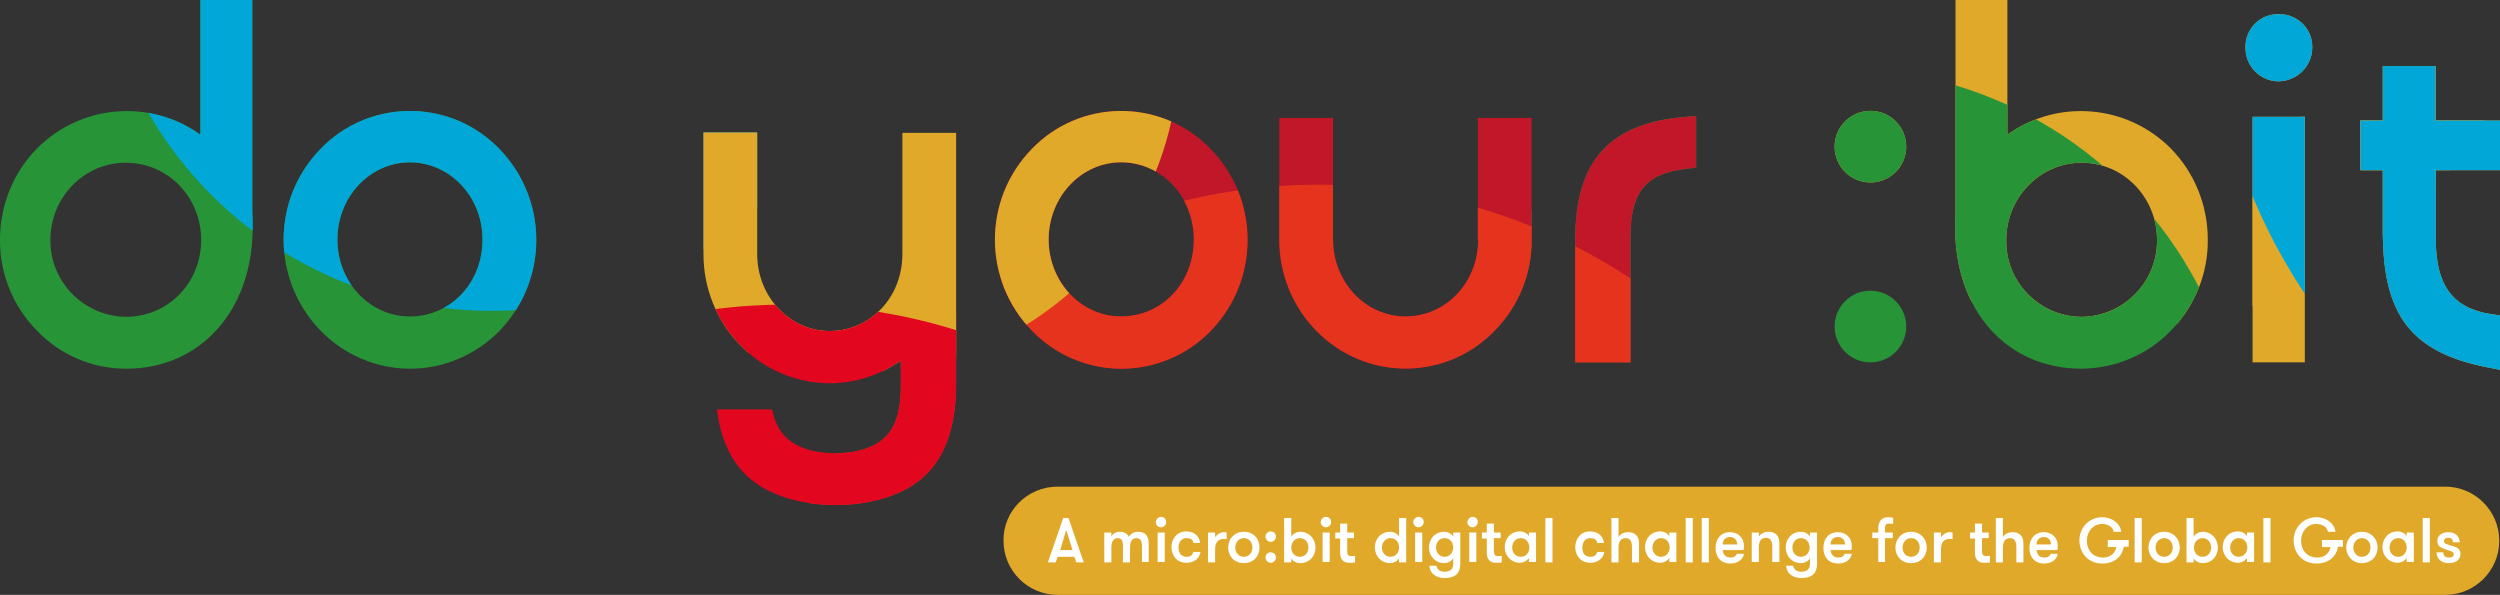 <?xml version="1.0" encoding="UTF-8" standalone="no"?>
<!-- Generator: Adobe Illustrator 23.0.3, SVG Export Plug-In . SVG Version: 6.00 Build 0)  -->

<svg
   xmlns:dc="http://purl.org/dc/elements/1.1/"
   xmlns:cc="http://creativecommons.org/ns#"
   xmlns:rdf="http://www.w3.org/1999/02/22-rdf-syntax-ns#"
   xmlns:svg="http://www.w3.org/2000/svg"
   xmlns="http://www.w3.org/2000/svg"
   xmlns:xlink="http://www.w3.org/1999/xlink"
   xmlns:sodipodi="http://sodipodi.sourceforge.net/DTD/sodipodi-0.dtd"
   xmlns:inkscape="http://www.inkscape.org/namespaces/inkscape"
   version="1.1"
   id="Layer_1"
   x="0px"
   y="0px"
   viewBox="0 0 669.902 159.4"
   xml:space="preserve"
   sodipodi:docname="do your bit_FINAL LOGOcrop.svg"
   width="669.902"
   height="159.4"
   inkscape:version="0.92.2 5c3e80d, 2017-08-06"><rect x="0" y="0" width="669.902" height="159.4" fill="#333333" stroke="none"/><defs
     id="defs129" /><sodipodi:namedview
     pagecolor="#ffffff"
     bordercolor="#666666"
     borderopacity="1"
     objecttolerance="10"
     gridtolerance="10"
     guidetolerance="10"
     inkscape:pageopacity="0"
     inkscape:pageshadow="2"
     inkscape:window-width="1119"
     inkscape:window-height="777"
     id="namedview127"
     showgrid="false"
     inkscape:zoom="0.38484379"
     inkscape:cx="607.06882"
     inkscape:cy="-102.84197"
     inkscape:window-x="0"
     inkscape:window-y="0"
     inkscape:window-maximized="0"
     inkscape:current-layer="Layer_1" /><style
     type="text/css"
     id="style2">
	.st0{clip-path:url(#SVGID_2_);}
	.st1{fill:#E1A929;}
	.st2{fill:#289438;}
	.st3{fill:#00A7D7;}
	.st4{fill:#C11728;}
	.st5{fill:#E6331D;}
	.st6{fill:#E2061F;}
	.st7{fill:#FFFFFF;}
</style><title
     id="title4">do your bit_FINAL LOGO</title><g
     id="g34"
     transform="translate(-85.698,-217.3)"><defs
       id="defs7"><path
         id="SVGID_1_"
         d="m 195.6,316.1 c -9,0 -17.7,-3.7 -24,-10.2 -13.2,-13.6 -13.2,-35.2 0,-48.7 12.7,-13.2 33.8,-13.6 47,-0.9 0.3,0.3 0.6,0.6 0.9,0.9 13.2,13.6 13.2,35.2 0,48.8 -6.3,6.4 -14.9,10.1 -23.9,10.1 z m -0.1,-55.3 c -10.7,0 -19.4,9.3 -19.4,20.7 0,11.4 8.7,20.6 19.4,20.6 11,0 19.5,-9 19.5,-20.6 0,-11.6 -8.8,-20.7 -19.5,-20.7 z m -99.9,45.1 c -6.4,-6.5 -10,-15.3 -9.9,-24.4 0,-9.1 3.5,-17.9 9.9,-24.4 11.7,-11.8 30.3,-13.4 43.8,-3.7 v -36.1 h 13.9 v 56.6 c 0.1,1.5 0.1,3 0.1,4.4 0,22.2 -14,37.8 -33.9,37.8 -9.1,0 -17.7,-3.7 -23.9,-10.2 z m 3.6,-24.3 c -0.1,11.2 8.9,20.4 20.2,20.6 11.3,0 20.2,-9 20.2,-20.6 0,-11.6 -9,-20.7 -20.2,-20.7 -11.2,0 -20.2,9.3 -20.2,20.7 z m 423.4,32.8 h -14.8 v -32.9 c 0,-21.1 9.1,-31.2 29.6,-32.9 l 2.8,-0.2 v 13.8 l -2.3,0.3 c -11.2,1.2 -15.3,6.2 -15.3,18.3 z m -136.4,1.7 c -9,0 -17.7,-3.7 -24,-10.2 -13.2,-13.6 -13.2,-35.2 0,-48.7 12.7,-13.2 33.8,-13.6 47,-0.9 0.3,0.3 0.6,0.6 0.9,0.9 13.2,13.6 13.2,35.2 0,48.8 -6.2,6.4 -14.9,10.1 -23.9,10.1 z m -0.1,-55.3 c -10.7,0 -19.4,9.3 -19.4,20.7 0,11.4 8.7,20.6 19.4,20.6 11,0 19.5,-9 19.5,-20.6 0,-11.6 -8.7,-20.7 -19.5,-20.7 z m 200.8,53.6 c -5.3,0 -9.6,-4.3 -9.6,-9.6 0,-5.3 4.3,-9.6 9.6,-9.6 5.3,0 9.6,4.3 9.6,9.6 0,5.3 -4.3,9.6 -9.6,9.6 z m 0,-48.2 c -5.3,0 -9.6,-4.3 -9.6,-9.6 0,-5.3 4.3,-9.6 9.6,-9.6 5.3,0 9.6,4.3 9.6,9.6 0,5.3 -4.3,9.6 -9.6,9.6 0,0 0,0 0,0 z m 56.6,49.9 c -20,0 -33.9,-15.5 -33.9,-37.8 0,-1.4 0,-2.9 0.1,-4.4 v -56.6 h 13.9 v 36.1 c 13.5,-9.7 32.1,-8.1 43.8,3.7 6.4,6.5 9.9,15.3 9.9,24.4 0.1,9.1 -3.5,17.9 -9.9,24.4 -6.2,6.5 -14.9,10.1 -23.9,10.2 z m 0,-55.2 c -11.1,0 -20.2,9.3 -20.2,20.7 -0.2,11.1 8.6,20.3 19.8,20.6 0.1,0 0.3,0 0.4,0 11.2,-0.1 20.3,-9.3 20.2,-20.6 0,-11.4 -9,-20.7 -20.2,-20.7 z m 59.8,53.5 h -14 v -65.8 h 14 z m -7,-75.3 c -4.9,0 -8.9,-4 -8.9,-8.9 0,-0.1 0,-0.1 0,-0.2 -0.1,-4.8 3.7,-8.8 8.5,-8.9 0.1,0 0.3,0 0.4,0 4.9,-0.1 9,3.8 9,8.7 0,0.1 0,0.1 0,0.2 0,5 -4,9 -9,9.1 z m 59.3,77.3 -3.1,-0.6 c -20.6,-4 -28.3,-13.9 -28.3,-36.4 v -16.5 h -6 v -13.3 h 6 V 235 h 14.1 v 14.6 h 17.3 v 13.3 h -17.2 v 18.6 c 0,12.3 4.6,18.5 15,20 l 2.2,0.3 z M 481.8,281.5 c 0,11.5 -8.6,20.6 -19.5,20.6 -10.7,0 -19.4,-9.2 -19.4,-20.6 v -32.6 h -14.4 v 32.6 c 0,9.1 3.5,17.9 9.9,24.4 12.8,13.2 33.8,13.6 47,0.8 0.3,-0.3 0.6,-0.6 0.8,-0.8 6.4,-6.5 10,-15.3 9.9,-24.4 v -32.6 h -14.4 v 32.6 z M 327.5,252.8 v 32.6 c 0,11.6 -8.6,20.6 -19.5,20.6 -10.7,0 -19.4,-9.2 -19.4,-20.6 v -32.6 h -14.4 v 32.6 c 0,9.1 3.5,17.9 9.9,24.4 6.3,6.5 14.9,10.2 24,10.2 6.8,0 13.4,-2.2 19,-6.1 v 6.6 c 0,10.9 -3.4,16 -12.3,17.8 -3.4,0.6 -6.9,0.6 -10.4,0 -6.9,-1.4 -10.5,-4.8 -11.8,-11.3 h -14.8 c 1.9,15 9.9,22.9 25.3,25.2 2.2,0.3 4.3,0.4 6.5,0.4 v 0 c 2.2,0 4.3,-0.1 6.5,-0.4 17.8,-2.6 25.8,-12.7 25.8,-32.4 v -66.9 h -14.4 z"
         inkscape:connector-curvature="0" /></defs><clipPath
       id="SVGID_2_"><use
         xlink:href="#SVGID_1_"
         style="overflow:visible"
         id="use9"
         x="0"
         y="0"
         width="100%"
         height="100%" /></clipPath><g
       class="st0"
       clip-path="url(#SVGID_2_)"
       id="g32"><circle
         class="st1"
         cx="653.4"
         cy="190.9"
         r="114.2"
         id="circle12"
         style="fill:#e1a929" /><circle
         class="st1"
         cx="825.7"
         cy="337.4"
         r="152.1"
         id="circle14"
         style="fill:#e1a929" /><circle
         class="st2"
         cx="84.8"
         cy="298"
         r="152.1"
         id="circle16"
         style="fill:#289438" /><circle
         class="st2"
         cx="578.5"
         cy="344.2"
         r="108.6"
         id="circle18"
         style="fill:#289438" /><circle
         class="st3"
         cx="829.7"
         cy="211.4"
         r="152.1"
         id="circle20"
         style="fill:#00a7d7" /><circle
         class="st3"
         cx="217.4"
         cy="194.4"
         r="106.2"
         id="circle22"
         style="fill:#00a7d7" /><ellipse
         transform="matrix(0.707,-0.707,0.707,0.707,-53.593,399.399)"
         class="st4"
         cx="455.3"
         cy="264.4"
         rx="109.7"
         ry="109.6"
         id="ellipse24"
         style="fill:#c11728" /><circle
         transform="matrix(0.707,-0.707,0.707,0.707,-167.643,433.085)"
         class="st5"
         cx="439"
         cy="418.9"
         id="ellipse26"
         r="152.1"
         style="fill:#e6331d" /><circle
         transform="matrix(0.707,-0.707,0.707,0.707,-70.996,291.078)"
         class="st1"
         cx="315.9"
         cy="231.2"
         id="ellipse28"
         r="85.8"
         style="fill:#e1a929" /><circle
         class="st6"
         cx="296.7"
         cy="451"
         r="152.1"
         id="circle30"
         style="fill:#e2061f" /></g></g><path
     class="st1"
     d="m 283.402,130.4 h 371.8 c 8,0 14.5,6.5 14.5,14.5 v 0 c 0,8 -6.5,14.5 -14.5,14.5 h -371.8 c -8,0 -14.5,-6.5 -14.5,-14.5 v 0 c -0.1,-8 6.4,-14.5 14.5,-14.5 z"
     id="path36"
     inkscape:connector-curvature="0"
     style="fill:#e1a929" /><g
     id="g124"
     transform="translate(-85.698,-217.3)"><path
       class="st7"
       d="m 374.1,368 -0.5,-1.5 h -4.5 l -0.5,1.5 h -2.1 l 4.1,-11.9 h 1.4 l 4.1,11.9 z m -2.7,-8.7 -1.6,5.4 h 3.3 z"
       id="path38"
       inkscape:connector-curvature="0"
       style="fill:#ffffff" /><path
       class="st7"
       d="m 391.7,368 v -4.4 c 0,-1.3 -0.4,-2.1 -1.5,-2.1 -0.9,0 -1.7,0.6 -1.7,2.5 v 4 h -1.9 v -4.5 c 0,-1.3 -0.4,-2 -1.4,-2 -0.9,0 -1.7,0.6 -1.7,2.5 v 4 h -1.9 v -8 h 1.9 v 1.1 c 0.3,-0.7 1.2,-1.3 2.2,-1.3 1.4,0 2.2,0.6 2.5,1.4 0.4,-0.8 1.3,-1.4 2.4,-1.4 2.4,0 2.9,1.6 2.9,3.1 v 5 h -1.8 z"
       id="path40"
       inkscape:connector-curvature="0"
       style="fill:#ffffff" /><path
       class="st7"
       d="m 396.8,355.8 c 0.8,0 1.4,0.6 1.4,1.4 0,0.7 -0.6,1.4 -1.4,1.4 -0.7,0 -1.4,-0.6 -1.4,-1.4 0.1,-0.8 0.7,-1.4 1.4,-1.4 z m -0.9,4.2 h 1.9 v 7.9 h -1.9 z"
       id="path42"
       inkscape:connector-curvature="0"
       style="fill:#ffffff" /><path
       class="st7"
       d="m 405.5,362.9 c -0.1,-0.9 -0.6,-1.4 -1.9,-1.4 -1.4,0 -2.1,1.2 -2.1,2.5 0,1.4 0.6,2.5 2.2,2.5 1.1,0 1.5,-0.5 1.8,-1.3 h 1.9 c -0.3,1.6 -1.5,2.9 -3.8,2.9 -2.6,0 -4,-2 -4,-4.2 0,-2.1 1.4,-4.2 3.9,-4.2 2.6,0 3.6,1.6 3.8,3.1 h -1.8 z"
       id="path44"
       inkscape:connector-curvature="0"
       style="fill:#ffffff" /><path
       class="st7"
       d="m 414.4,361.8 c -0.3,-0.1 -0.4,-0.1 -0.7,-0.1 -1.6,0 -2.4,0.9 -2.4,2.9 v 3.4 h -1.9 v -8 h 1.9 v 1.3 c 0.4,-0.7 1.4,-1.4 2.4,-1.4 0.3,0 0.5,0 0.7,0.1 z"
       id="path46"
       inkscape:connector-curvature="0"
       style="fill:#ffffff" /><path
       class="st7"
       d="m 414.8,364 c 0,-2.2 1.6,-4.2 4.2,-4.2 2.6,0 4.2,1.9 4.2,4.2 0,2.3 -1.6,4.2 -4.2,4.2 -2.6,0 -4.2,-1.9 -4.2,-4.2 z m 6.5,0 c 0,-1.4 -0.9,-2.5 -2.3,-2.5 -1.4,0 -2.3,1.2 -2.3,2.5 0,1.4 0.9,2.5 2.3,2.5 1.4,0 2.3,-1.1 2.3,-2.5 z"
       id="path48"
       inkscape:connector-curvature="0"
       style="fill:#ffffff" /><path
       class="st7"
       d="m 426.2,359.7 c 0.8,0 1.4,0.6 1.4,1.4 0,0.7 -0.6,1.4 -1.4,1.4 -0.7,0 -1.4,-0.6 -1.4,-1.4 0,-0.7 0.6,-1.4 1.4,-1.4 z m 0,5.6 c 0.8,0 1.4,0.6 1.4,1.4 0,0.7 -0.6,1.4 -1.4,1.4 -0.7,0 -1.4,-0.6 -1.4,-1.4 0,-0.8 0.6,-1.4 1.4,-1.4 z"
       id="path50"
       inkscape:connector-curvature="0"
       style="fill:#ffffff" /><path
       class="st7"
       d="m 431.7,368 h -1.9 v -11.9 h 1.9 v 5 c 0.5,-0.8 1.5,-1.3 2.4,-1.3 2.4,0 4.1,1.9 4.1,4.2 0,2.3 -1.6,4.2 -4.1,4.2 -0.9,0 -2,-0.5 -2.4,-1.3 z m 4.6,-4 c 0,-1.4 -0.9,-2.5 -2.3,-2.5 -1.4,0 -2.3,1.2 -2.3,2.5 0,1.4 0.9,2.5 2.3,2.5 1.4,0 2.3,-1.1 2.3,-2.5 z"
       id="path52"
       inkscape:connector-curvature="0"
       style="fill:#ffffff" /><path
       class="st7"
       d="m 441,355.8 c 0.8,0 1.4,0.6 1.4,1.4 0,0.7 -0.6,1.4 -1.4,1.4 -0.7,0 -1.4,-0.6 -1.4,-1.4 0,-0.8 0.7,-1.4 1.4,-1.4 z m -0.9,4.2 h 1.9 v 7.9 h -1.9 z"
       id="path54"
       inkscape:connector-curvature="0"
       style="fill:#ffffff" /><path
       class="st7"
       d="m 448.8,368 c -0.3,0.1 -0.8,0.1 -1.4,0.1 -0.9,0 -2.6,-0.1 -2.6,-2.8 v -3.7 h -1.3 V 360 h 1.3 v -2.4 h 1.9 v 2.4 h 1.8 v 1.5 h -1.8 v 3.3 c 0,1.4 0.4,1.5 1.2,1.5 0.3,0 0.7,0 0.9,-0.1 z"
       id="path56"
       inkscape:connector-curvature="0"
       style="fill:#ffffff" /><path
       class="st7"
       d="m 460.6,366.9 c -0.5,0.8 -1.5,1.3 -2.4,1.3 -2.4,0 -4.1,-1.9 -4.1,-4.2 0,-2.3 1.6,-4.2 4.1,-4.2 0.9,0 2,0.5 2.4,1.3 v -5 h 1.9 V 368 h -1.9 z m 0,-2.9 c 0,-1.4 -0.9,-2.5 -2.3,-2.5 -1.4,0 -2.3,1.2 -2.3,2.5 0,1.4 0.9,2.5 2.3,2.5 1.3,0 2.3,-1.1 2.3,-2.5 z"
       id="path58"
       inkscape:connector-curvature="0"
       style="fill:#ffffff" /><path
       class="st7"
       d="m 465.8,355.8 c 0.8,0 1.4,0.6 1.4,1.4 0,0.7 -0.6,1.4 -1.4,1.4 -0.7,0 -1.4,-0.6 -1.4,-1.4 0,-0.8 0.7,-1.4 1.4,-1.4 z m -0.9,4.2 h 1.9 v 7.9 h -1.9 z"
       id="path60"
       inkscape:connector-curvature="0"
       style="fill:#ffffff" /><path
       class="st7"
       d="m 477,368.4 c 0,1.3 -0.4,2.3 -1.1,2.9 -0.7,0.6 -1.8,0.9 -3.1,0.9 -1.3,0 -2.3,-0.4 -3,-1 -0.7,-0.6 -1,-1.4 -1.1,-2.3 h 1.9 c 0.1,0.8 0.8,1.6 2.1,1.6 1.5,0 2.4,-0.6 2.4,-2.1 v -1.5 c -0.5,0.8 -1.5,1.3 -2.4,1.3 -2.4,0 -4.1,-1.9 -4.1,-4.2 0,-2.3 1.6,-4.2 4.1,-4.2 0.9,0 2,0.5 2.4,1.3 V 360 h 1.9 z m -6.5,-4.4 c 0,1.4 0.9,2.5 2.3,2.5 1.4,0 2.3,-1.2 2.3,-2.5 0,-1.4 -0.9,-2.5 -2.3,-2.5 -1.4,0 -2.3,1.1 -2.3,2.5 z"
       id="path62"
       inkscape:connector-curvature="0"
       style="fill:#ffffff" /><path
       class="st7"
       d="m 480.3,355.8 c 0.8,0 1.4,0.6 1.4,1.4 0,0.7 -0.6,1.4 -1.4,1.4 -0.7,0 -1.4,-0.6 -1.4,-1.4 0.1,-0.8 0.7,-1.4 1.4,-1.4 z m -0.9,4.2 h 1.9 v 7.9 h -1.9 z"
       id="path64"
       inkscape:connector-curvature="0"
       style="fill:#ffffff" /><path
       class="st7"
       d="m 488.1,368 c -0.3,0.1 -0.8,0.1 -1.4,0.1 -0.9,0 -2.6,-0.1 -2.6,-2.8 v -3.7 h -1.3 V 360 h 1.3 v -2.4 h 1.9 v 2.4 h 1.8 v 1.5 H 486 v 3.3 c 0,1.4 0.4,1.5 1.2,1.5 0.3,0 0.7,0 0.9,-0.1 z"
       id="path66"
       inkscape:connector-curvature="0"
       style="fill:#ffffff" /><path
       class="st7"
       d="m 497.3,360 v 7.9 h -1.9 v -1.1 c -0.5,0.8 -1.5,1.3 -2.4,1.3 -2.4,0 -4.1,-1.9 -4.1,-4.2 0,-2.3 1.6,-4.2 4.1,-4.2 0.9,0 2,0.5 2.4,1.3 v -1 z m -1.8,4 c 0,-1.4 -0.9,-2.5 -2.3,-2.5 -1.4,0 -2.3,1.2 -2.3,2.5 0,1.4 0.9,2.5 2.3,2.5 1.4,0 2.3,-1.1 2.3,-2.5 z"
       id="path68"
       inkscape:connector-curvature="0"
       style="fill:#ffffff" /><path
       class="st7"
       d="m 499.8,356.1 h 1.9 V 368 h -1.9 z"
       id="path70"
       inkscape:connector-curvature="0"
       style="fill:#ffffff" /><path
       class="st7"
       d="m 513.7,362.9 c -0.1,-0.9 -0.6,-1.4 -1.9,-1.4 -1.4,0 -2.1,1.2 -2.1,2.5 0,1.4 0.6,2.5 2.2,2.5 1.1,0 1.5,-0.5 1.8,-1.3 h 1.9 c -0.3,1.6 -1.5,2.9 -3.8,2.9 -2.6,0 -4,-2 -4,-4.2 0,-2.1 1.4,-4.2 3.9,-4.2 2.6,0 3.6,1.6 3.8,3.1 h -1.8 z"
       id="path72"
       inkscape:connector-curvature="0"
       style="fill:#ffffff" /><path
       class="st7"
       d="m 517.5,356.1 h 1.9 v 5.1 c 0.5,-0.8 1.4,-1.3 2.6,-1.3 1.1,0 1.9,0.4 2.4,1.1 0.4,0.6 0.5,1.3 0.5,2.3 V 368 H 523 v -4.1 c 0,-1.4 -0.4,-2.4 -1.7,-2.4 -1.3,0 -1.9,1 -1.9,2.4 v 4.1 h -1.9 z"
       id="path74"
       inkscape:connector-curvature="0"
       style="fill:#ffffff" /><path
       class="st7"
       d="m 534.9,360 v 7.9 H 533 v -1.1 c -0.5,0.8 -1.5,1.3 -2.4,1.3 -2.4,0 -4.1,-1.9 -4.1,-4.2 0,-2.3 1.6,-4.2 4.1,-4.2 0.9,0 2,0.5 2.4,1.3 v -1 z m -1.8,4 c 0,-1.4 -0.9,-2.5 -2.3,-2.5 -1.4,0 -2.3,1.2 -2.3,2.5 0,1.4 0.9,2.5 2.3,2.5 1.3,0 2.3,-1.1 2.3,-2.5 z"
       id="path76"
       inkscape:connector-curvature="0"
       style="fill:#ffffff" /><path
       class="st7"
       d="m 537.4,356.1 h 1.9 V 368 h -1.9 z"
       id="path78"
       inkscape:connector-curvature="0"
       style="fill:#ffffff" /><path
       class="st7"
       d="m 541.7,356.1 h 1.9 V 368 h -1.9 z"
       id="path80"
       inkscape:connector-curvature="0"
       style="fill:#ffffff" /><path
       class="st7"
       d="m 547.3,364.6 c 0.1,1.1 0.6,2.1 2.1,2.1 1.1,0 1.5,-0.5 1.7,-1 h 1.9 c -0.2,1.4 -1.5,2.6 -3.6,2.6 -2.7,0 -4,-1.8 -4,-4.2 0,-2.4 1.4,-4.2 3.9,-4.2 2.1,0 3.7,1.5 3.7,3.6 0,0.3 0,0.6 -0.1,1.2 h -5.6 z m 0,-1.4 h 3.9 c 0,-1.2 -0.8,-2 -1.9,-2 -1.1,0 -2,0.7 -2,2 z"
       id="path82"
       inkscape:connector-curvature="0"
       style="fill:#ffffff" /><path
       class="st7"
       d="m 555.1,360 h 1.9 v 1.1 c 0.5,-0.8 1.4,-1.3 2.6,-1.3 1.1,0 1.9,0.4 2.4,1.1 0.4,0.6 0.5,1.3 0.5,2.3 v 4.7 h -1.9 v -4.1 c 0,-1.4 -0.4,-2.4 -1.7,-2.4 -1.3,0 -1.9,1 -1.9,2.4 v 4.1 h -1.9 z"
       id="path84"
       inkscape:connector-curvature="0"
       style="fill:#ffffff" /><path
       class="st7"
       d="m 572.6,368.4 c 0,1.3 -0.4,2.3 -1.1,2.9 -0.7,0.6 -1.8,0.9 -3.1,0.9 -1.3,0 -2.3,-0.4 -3,-1 -0.7,-0.6 -1,-1.4 -1.1,-2.3 h 1.9 c 0.1,0.8 0.8,1.6 2.1,1.6 1.5,0 2.4,-0.6 2.4,-2.1 v -1.5 c -0.5,0.8 -1.5,1.3 -2.4,1.3 -2.4,0 -4.1,-1.9 -4.1,-4.2 0,-2.3 1.6,-4.2 4.1,-4.2 0.9,0 2,0.5 2.4,1.3 V 360 h 1.9 z M 566,364 c 0,1.4 0.9,2.5 2.3,2.5 1.4,0 2.3,-1.2 2.3,-2.5 0,-1.4 -0.9,-2.5 -2.3,-2.5 -1.4,0 -2.3,1.1 -2.3,2.5 z"
       id="path86"
       inkscape:connector-curvature="0"
       style="fill:#ffffff" /><path
       class="st7"
       d="m 576.2,364.6 c 0.1,1.1 0.6,2.1 2.1,2.1 1.1,0 1.5,-0.5 1.7,-1 h 1.9 c -0.2,1.4 -1.5,2.6 -3.6,2.6 -2.7,0 -4,-1.8 -4,-4.2 0,-2.4 1.4,-4.2 3.9,-4.2 2.1,0 3.7,1.5 3.7,3.6 0,0.3 0,0.6 -0.1,1.2 h -5.6 z m 0,-1.4 h 3.9 c 0,-1.2 -0.8,-2 -1.9,-2 -1.1,0 -2,0.7 -2,2 z"
       id="path88"
       inkscape:connector-curvature="0"
       style="fill:#ffffff" /><path
       class="st7"
       d="m 592.9,357.7 c -0.3,-0.1 -0.5,-0.1 -0.8,-0.1 -0.6,0 -1.3,0 -1.3,1.2 v 1.2 h 2.1 v 1.5 h -2.1 v 6.4 H 589 v -6.4 h -1.6 V 360 h 1.6 v -1 c 0,-3 1.9,-3.1 2.9,-3.1 0.5,0 0.9,0.1 1.1,0.2 v 1.6 z"
       id="path90"
       inkscape:connector-curvature="0"
       style="fill:#ffffff" /><path
       class="st7"
       d="m 593.6,364 c 0,-2.2 1.6,-4.2 4.2,-4.2 2.5,0 4.2,1.9 4.2,4.2 0,2.3 -1.6,4.2 -4.2,4.2 -2.6,0 -4.2,-1.9 -4.2,-4.2 z m 6.5,0 c 0,-1.4 -0.9,-2.5 -2.3,-2.5 -1.4,0 -2.3,1.2 -2.3,2.5 0,1.4 0.9,2.5 2.3,2.5 1.4,0 2.3,-1.1 2.3,-2.5 z"
       id="path92"
       inkscape:connector-curvature="0"
       style="fill:#ffffff" /><path
       class="st7"
       d="m 608.9,361.8 c -0.3,-0.1 -0.4,-0.1 -0.7,-0.1 -1.6,0 -2.4,0.9 -2.4,2.9 v 3.4 h -1.9 v -8 h 1.9 v 1.3 c 0.4,-0.7 1.4,-1.4 2.4,-1.4 0.3,0 0.5,0 0.7,0.1 z"
       id="path94"
       inkscape:connector-curvature="0"
       style="fill:#ffffff" /><path
       class="st7"
       d="m 618.9,368 c -0.3,0.1 -0.8,0.1 -1.4,0.1 -0.9,0 -2.6,-0.1 -2.6,-2.8 v -3.7 h -1.3 V 360 h 1.3 v -2.4 h 1.9 v 2.4 h 1.8 v 1.5 h -1.8 v 3.3 c 0,1.4 0.4,1.5 1.2,1.5 0.3,0 0.7,0 0.9,-0.1 z"
       id="path96"
       inkscape:connector-curvature="0"
       style="fill:#ffffff" /><path
       class="st7"
       d="m 620.5,356.1 h 1.9 v 5.1 c 0.5,-0.8 1.4,-1.3 2.6,-1.3 1.1,0 1.9,0.4 2.4,1.1 0.4,0.6 0.5,1.3 0.5,2.3 V 368 H 626 v -4.1 c 0,-1.4 -0.4,-2.4 -1.7,-2.4 -1.3,0 -1.9,1 -1.9,2.4 v 4.1 h -1.9 z"
       id="path98"
       inkscape:connector-curvature="0"
       style="fill:#ffffff" /><path
       class="st7"
       d="m 631.4,364.6 c 0.1,1.1 0.6,2.1 2.1,2.1 1.1,0 1.5,-0.5 1.7,-1 h 1.9 c -0.2,1.4 -1.5,2.6 -3.6,2.6 -2.7,0 -4,-1.8 -4,-4.2 0,-2.4 1.4,-4.2 3.9,-4.2 2.1,0 3.7,1.5 3.7,3.6 0,0.3 0,0.6 -0.1,1.2 h -5.6 z m 0,-1.4 h 3.9 c 0,-1.2 -0.8,-2 -1.9,-2 -1.1,0 -2,0.7 -2,2 z"
       id="path100"
       inkscape:connector-curvature="0"
       style="fill:#ffffff" /><path
       class="st7"
       d="m 650.4,362 h 5.7 v 1.8 h -1.3 c -0.5,2.7 -2.5,4.5 -5.8,4.5 -3.9,0 -6.1,-3 -6.1,-6.2 0,-3.2 2.4,-6.2 6.1,-6.2 2.8,0 4.9,1.8 5.1,3.9 h -2 c -0.2,-1.2 -1.4,-2.1 -3.1,-2.1 -2.6,0 -4.1,2.2 -4.1,4.5 0,2.3 1.4,4.5 4.4,4.5 2,0 3.2,-1.3 3.5,-2.8 h -2.3 V 362 Z"
       id="path102"
       inkscape:connector-curvature="0"
       style="fill:#ffffff" /><path
       class="st7"
       d="m 657.7,356.1 h 1.9 V 368 h -1.9 z"
       id="path104"
       inkscape:connector-curvature="0"
       style="fill:#ffffff" /><path
       class="st7"
       d="m 661.4,364 c 0,-2.2 1.6,-4.2 4.2,-4.2 2.5,0 4.2,1.9 4.2,4.2 0,2.3 -1.6,4.2 -4.2,4.2 -2.5,0 -4.2,-1.9 -4.2,-4.2 z m 6.5,0 c 0,-1.4 -0.9,-2.5 -2.3,-2.5 -1.4,0 -2.3,1.2 -2.3,2.5 0,1.4 0.9,2.5 2.3,2.5 1.4,0 2.3,-1.1 2.3,-2.5 z"
       id="path106"
       inkscape:connector-curvature="0"
       style="fill:#ffffff" /><path
       class="st7"
       d="m 673.5,368 h -1.9 v -11.9 h 1.9 v 5 c 0.5,-0.8 1.5,-1.3 2.4,-1.3 2.4,0 4.1,1.9 4.1,4.2 0,2.3 -1.6,4.2 -4.1,4.2 -0.9,0 -2,-0.5 -2.4,-1.3 z m 4.7,-4 c 0,-1.4 -0.9,-2.5 -2.3,-2.5 -1.4,0 -2.3,1.2 -2.3,2.5 0,1.4 0.9,2.5 2.3,2.5 1.4,0 2.3,-1.1 2.3,-2.5 z"
       id="path108"
       inkscape:connector-curvature="0"
       style="fill:#ffffff" /><path
       class="st7"
       d="m 689.7,360 v 7.9 h -1.9 v -1.1 c -0.5,0.8 -1.5,1.3 -2.4,1.3 -2.4,0 -4.1,-1.9 -4.1,-4.2 0,-2.3 1.6,-4.2 4.1,-4.2 0.9,0 2,0.5 2.4,1.3 v -1 z m -1.8,4 c 0,-1.4 -0.9,-2.5 -2.3,-2.5 -1.4,0 -2.3,1.2 -2.3,2.5 0,1.4 0.9,2.5 2.3,2.5 1.3,0 2.3,-1.1 2.3,-2.5 z"
       id="path110"
       inkscape:connector-curvature="0"
       style="fill:#ffffff" /><path
       class="st7"
       d="m 692.2,356.1 h 1.9 V 368 h -1.9 z"
       id="path112"
       inkscape:connector-curvature="0"
       style="fill:#ffffff" /><path
       class="st7"
       d="m 707.8,362 h 5.7 v 1.8 h -1.3 c -0.5,2.7 -2.5,4.5 -5.8,4.5 -3.9,0 -6.1,-3 -6.1,-6.2 0,-3.2 2.4,-6.2 6.1,-6.2 2.8,0 4.9,1.8 5.1,3.9 h -2 c -0.2,-1.2 -1.4,-2.1 -3.1,-2.1 -2.6,0 -4.1,2.2 -4.1,4.5 0,2.3 1.4,4.5 4.4,4.5 2,0 3.2,-1.3 3.5,-2.8 h -2.3 V 362 Z"
       id="path114"
       inkscape:connector-curvature="0"
       style="fill:#ffffff" /><path
       class="st7"
       d="m 714.4,364 c 0,-2.2 1.6,-4.2 4.2,-4.2 2.5,0 4.2,1.9 4.2,4.2 0,2.3 -1.6,4.2 -4.2,4.2 -2.5,0 -4.2,-1.9 -4.2,-4.2 z m 6.5,0 c 0,-1.4 -0.9,-2.5 -2.3,-2.5 -1.4,0 -2.3,1.2 -2.3,2.5 0,1.4 0.9,2.5 2.3,2.5 1.4,0 2.3,-1.1 2.3,-2.5 z"
       id="path116"
       inkscape:connector-curvature="0"
       style="fill:#ffffff" /><path
       class="st7"
       d="m 732.5,360 v 7.9 h -1.9 v -1.1 c -0.5,0.8 -1.5,1.3 -2.4,1.3 -2.4,0 -4.1,-1.9 -4.1,-4.2 0,-2.3 1.6,-4.2 4.1,-4.2 0.9,0 2,0.5 2.4,1.3 v -1 z m -1.9,4 c 0,-1.4 -0.9,-2.5 -2.3,-2.5 -1.4,0 -2.3,1.2 -2.3,2.5 0,1.4 0.9,2.5 2.3,2.5 1.4,0 2.3,-1.1 2.3,-2.5 z"
       id="path118"
       inkscape:connector-curvature="0"
       style="fill:#ffffff" /><path
       class="st7"
       d="m 734.9,356.1 h 1.9 V 368 h -1.9 z"
       id="path120"
       inkscape:connector-curvature="0"
       style="fill:#ffffff" /><path
       class="st7"
       d="m 745,365.8 c 0,1.6 -1.4,2.4 -3.2,2.4 -1.7,0 -3.2,-1 -3.2,-2.9 h 1.8 c 0,1 0.6,1.4 1.5,1.4 0.7,0 1.3,-0.2 1.3,-0.9 0,-0.7 -0.8,-0.8 -2.5,-1.4 -1.1,-0.4 -1.9,-0.8 -1.9,-2.2 0,-1.5 1.4,-2.3 3,-2.3 1.7,0 3,1.1 3,2.7 H 743 c 0,-0.7 -0.4,-1.2 -1.3,-1.2 -0.6,0 -1.1,0.3 -1.1,0.9 0,0.7 0.7,0.8 2.2,1.3 1.2,0.3 2.2,0.7 2.2,2.2 z"
       id="path122"
       inkscape:connector-curvature="0"
       style="fill:#ffffff" /></g></svg>
